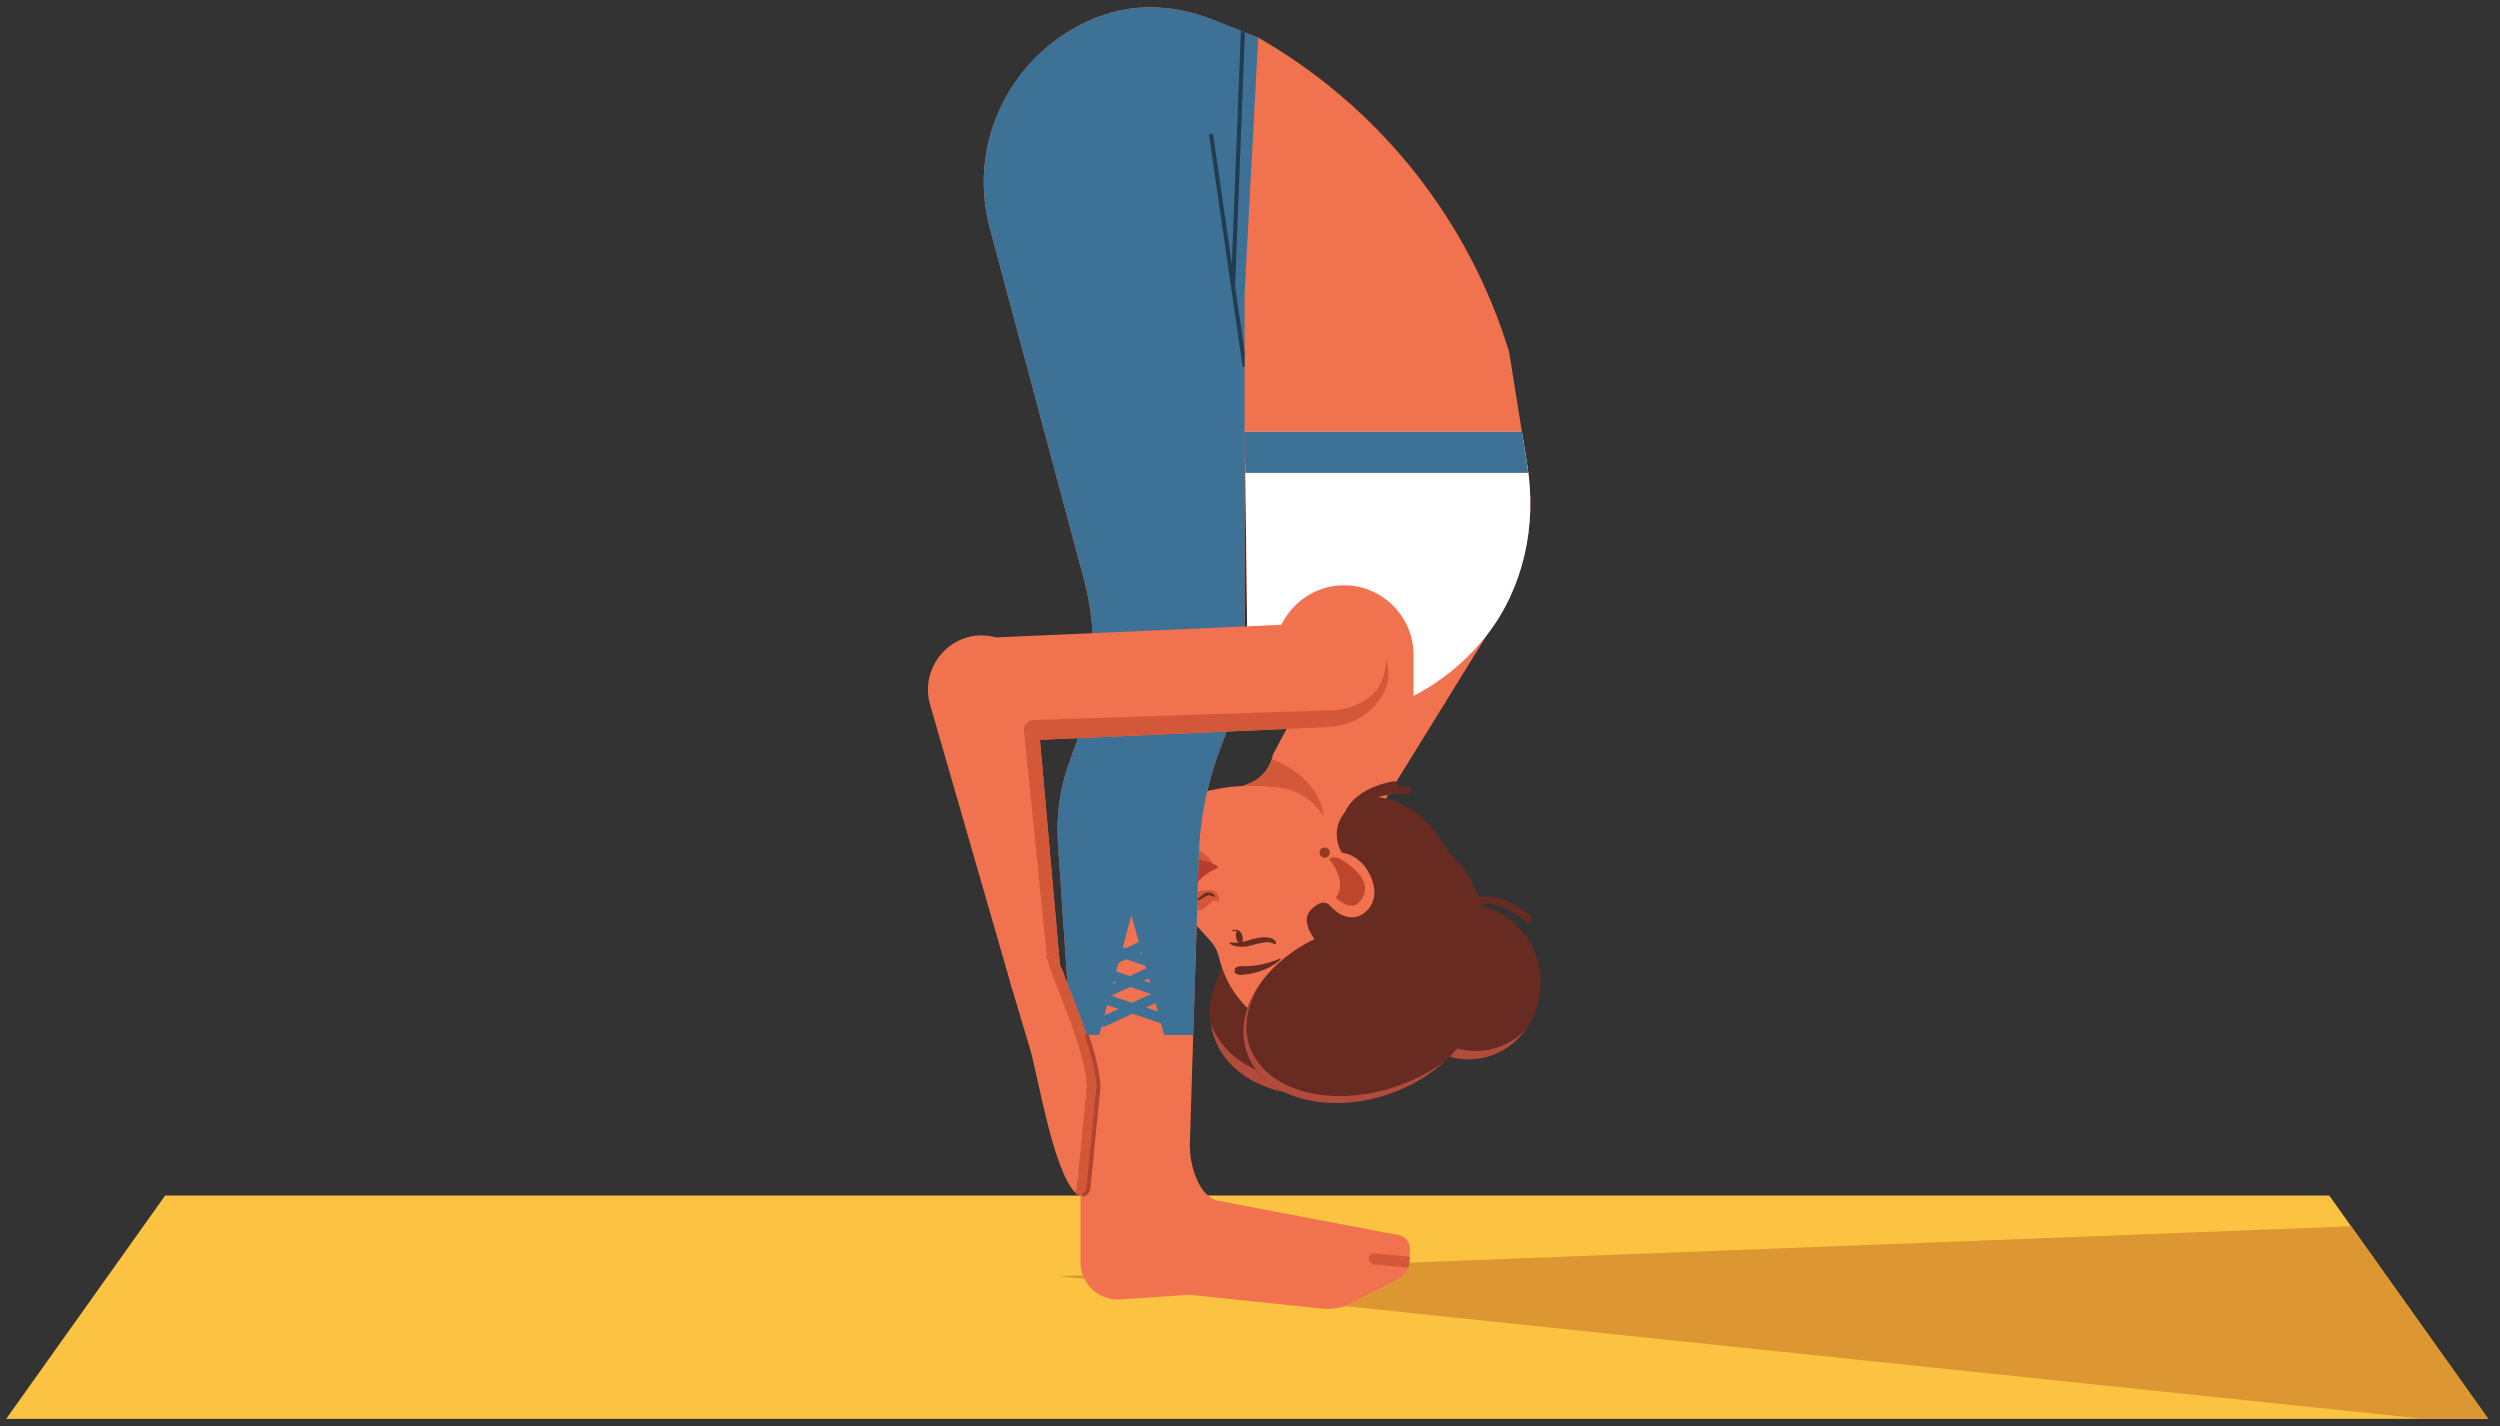 <svg width="170" height="97" viewBox="0 0 170 97" fill="none" xmlns="http://www.w3.org/2000/svg">
<rect x="0" y="0" width="170" height="97" fill="#333333" stroke="none"/>
<g id="Group 14">
<path id="path986" d="M169.2 96.485H0.419L11.232 81.295H158.388L169.2 96.485Z" fill="#FBC341"/>
<path id="path988" d="M169.2 96.485H164.845L91.457 88.817C91.815 88.701 92.156 88.535 92.468 88.316L95.088 86.991C95.52 86.772 95.804 86.341 95.836 85.86L159.877 83.388L169.2 96.485ZM73.741 86.966L71.976 86.781L73.633 86.717C73.665 86.802 73.701 86.885 73.741 86.966Z" fill="#DC9632"/>
<path id="path990" d="M101.12 43.165L91.355 58.975L85.753 55.873L85.92 54.917L84.525 53.448L85.003 53.251C85.815 52.917 86.399 52.191 86.551 51.325L92.155 40.825L101.12 43.165Z" fill="#F0724E"/>
<path id="path992" d="M85.003 53.251C85.717 52.957 86.255 52.357 86.477 51.629C86.477 51.629 86.477 51.629 86.479 51.629C86.256 52.359 85.717 52.957 85.003 53.251Z" fill="#DEBAA1"/>
<path id="path994" d="M90.027 55.576C89.343 54.421 88.139 53.661 86.792 53.548L85.961 53.477C85.635 53.451 85.309 53.437 84.983 53.437C84.832 53.437 84.681 53.44 84.531 53.445L85.003 53.251C85.717 52.957 86.256 52.359 86.479 51.629C87.744 52.119 89.737 53.249 90.027 55.576Z" fill="#D3583A"/>
<path id="path996" d="M88.08 64.257C87.688 60.251 90.26 56.717 93.825 56.368C97.389 56.02 100.599 58.985 100.991 62.993C101.384 67.002 98.811 70.535 95.247 70.884C91.681 71.233 88.473 68.266 88.08 64.257Z" fill="#682B22"/>
<path id="path998" d="M103.923 62.748L103.753 62.681C103.739 62.667 102.239 61.304 100.819 61.476C100.185 61.547 99.643 61.908 99.203 62.548L98.856 62.612L98.792 62.267C99.317 61.5 99.981 61.068 100.765 60.981C102.448 60.784 104.024 62.253 104.091 62.316L104.105 62.668L103.923 62.748Z" fill="#682B22"/>
<path id="path1000" d="M91.647 57.417L91.408 57.241C91.139 56.351 91.215 55.563 91.635 54.896C92.531 53.476 94.664 53.143 94.755 53.131C94.895 53.107 95.017 53.203 95.037 53.339C95.057 53.475 94.964 53.601 94.828 53.621C94.808 53.624 92.828 53.937 92.055 55.163C91.716 55.701 91.659 56.352 91.885 57.093C91.924 57.227 91.851 57.365 91.72 57.405L91.647 57.417Z" fill="#682B22"/>
<path id="path1002" d="M92.061 57.477L91.827 57.312C91.451 56.253 91.508 55.384 92 54.728C93.032 53.344 95.603 53.468 95.713 53.472C95.851 53.48 95.956 53.597 95.949 53.736C95.941 53.872 95.812 53.972 95.687 53.971C95.664 53.965 93.269 53.857 92.397 55.027C92.012 55.541 91.979 56.253 92.296 57.144C92.341 57.275 92.275 57.417 92.145 57.463L92.061 57.477Z" fill="#682B22"/>
<path id="path1004" d="M82.555 70.519C81.376 67.123 84.08 63.099 88.595 61.529C93.109 59.963 97.725 61.444 98.905 64.839C100.084 68.235 97.38 72.257 92.865 73.826C88.351 75.393 83.735 73.913 82.555 70.519Z" fill="#682B22"/>
<path id="path1006" d="M92.624 72.855C96.747 71.421 99.349 67.944 98.873 64.765L98.905 64.839C100.084 68.235 97.38 72.257 92.865 73.826C88.351 75.393 83.735 73.913 82.556 70.519C82.452 70.223 82.389 69.921 82.344 69.62C83.565 72.961 88.143 74.411 92.624 72.855Z" fill="#B14B3C"/>
<path id="path1008" d="M94.868 67.273C94.585 64.388 96.567 61.835 99.295 61.567C102.023 61.3 104.463 63.421 104.745 66.305C105.028 69.191 103.045 71.745 100.317 72.012C97.591 72.278 95.151 70.157 94.868 67.273Z" fill="#682B22"/>
<path id="path1010" d="M95.363 66.704C95.645 69.588 98.085 71.711 100.813 71.443C101.947 71.332 102.949 70.821 103.716 70.06C102.915 71.135 101.716 71.874 100.317 72.012C97.591 72.278 95.151 70.157 94.868 67.273C94.703 65.588 95.313 64.02 96.391 62.951C95.629 63.972 95.225 65.299 95.363 66.704Z" fill="#B14B3C"/>
<path id="path1012" d="M84.976 71.638C84.777 71.638 84.589 71.517 84.512 71.32C84.473 71.217 83.552 68.764 84.988 66.281C86.32 63.977 89.181 62.473 93.493 61.811C93.767 61.772 94.02 61.956 94.061 62.227C94.103 62.499 93.917 62.752 93.645 62.795C89.655 63.409 87.035 64.745 85.857 66.766C84.655 68.831 85.433 70.941 85.441 70.964C85.539 71.22 85.411 71.507 85.155 71.604L84.976 71.638Z" fill="#682B22"/>
<path id="path1014" d="M90.187 65.492L90.547 64.187C90.547 64.187 91.324 61.797 93.936 61.803L95.052 63.252L96.168 64.585L95.543 65.816L93.013 66.445L90.417 65.433" fill="#682B22"/>
<path id="path1016" d="M87.607 70.083C87.607 70.083 83.939 69.424 82.863 65.003C82.768 64.625 82.581 64.276 82.317 63.988L80.293 61.777C80.159 61.629 80.109 61.421 80.165 61.229C80.224 61.033 80.38 60.883 80.577 60.835L81.043 60.719L81.185 60.608L81.281 60.432C81.352 60.307 81.312 60.148 81.193 60.068L80.82 59.817C80.717 59.749 80.997 59.455 81.023 59.333L80.841 58.787L80.707 58.48C80.552 58.123 80.805 57.857 80.899 57.477L80.332 56.199C80.076 55.144 80.737 54.085 81.799 53.856L82.499 53.703C83.636 53.457 84.803 53.38 85.961 53.477L86.792 53.548C88.215 53.668 89.476 54.508 90.136 55.773L90.973 57.377C94.225 56.569 97.419 58.969 97.495 62.321C97.545 64.612 96.952 66.935 94.749 68.121C94.749 68.121 91.085 70.433 87.607 70.083Z" fill="#F0724E"/>
<path id="path1018" d="M81.708 59.169C81.636 59.169 81.563 59.168 81.488 59.165L81.519 58.172C81.523 58.049 81.528 57.928 81.533 57.805C81.884 58.023 82.289 58.34 82.491 58.737C82.661 59.073 82.241 59.169 81.708 59.169Z" fill="#D3583A"/>
<path id="path1020" d="M82.789 59.028C82.54 59.133 81.82 59.472 81.401 60.049C81.401 60.049 81.268 60.487 80.805 60.328C80.805 60.328 80.485 59.964 80.869 59.372C80.869 59.372 80.48 58.876 80.519 58.639C80.519 58.639 80.413 58.264 81.107 58.383C81.107 58.383 82.299 58.503 82.807 58.927L82.789 59.028Z" fill="#B73C2B"/>
<path id="path1022" d="M81.407 61.908C81.405 61.908 81.404 61.908 81.403 61.908L81.443 60.619C81.827 60.547 82.219 60.523 82.219 60.523C82.251 60.519 82.281 60.517 82.309 60.517C82.968 60.517 82.907 61.34 82.907 61.34L82.609 61.256C82.456 61.267 82.312 61.348 82.213 61.467C81.909 61.828 81.612 61.908 81.407 61.908Z" fill="#D3583A"/>
<path id="path1024" d="M83.628 64.177C83.875 64.347 84.165 64.383 84.444 64.381C84.584 64.38 84.723 64.364 84.859 64.34L85.061 64.293L85.163 64.267L85.252 64.241C85.495 64.175 85.744 64.119 85.985 64.084C86.108 64.068 86.227 64.06 86.339 64.067L86.609 64.167L86.625 64.185L86.756 64.191L86.776 64.08L86.709 63.965L86.612 63.879L86.504 63.82L86.395 63.783C86.248 63.744 86.101 63.731 85.961 63.736C85.679 63.741 85.411 63.796 85.147 63.869C85.005 63.909 84.904 63.949 84.779 63.979C84.659 64.013 84.537 64.039 84.415 64.06C84.173 64.1 83.917 64.124 83.68 64.083L83.668 64.08L83.605 64.124L83.628 64.177Z" fill="#682B22"/>
<path id="path1026" d="M84.493 63.685C84.432 63.443 84.287 63.271 84.167 63.301C84.047 63.331 83.999 63.551 84.059 63.793C84.119 64.033 84.264 64.205 84.384 64.176C84.504 64.145 84.553 63.925 84.493 63.685Z" fill="#682B22"/>
<path id="path1028" d="M83.844 63.236L83.824 63.243L83.793 63.301L83.852 63.331C83.855 63.331 84.049 63.271 84.195 63.367C84.287 63.429 84.341 63.545 84.355 63.711L84.405 63.753L84.448 63.703C84.432 63.508 84.364 63.368 84.245 63.289C84.092 63.187 83.905 63.22 83.844 63.236Z" fill="#682B22"/>
<path id="path1030" d="M83.984 66.166C84.125 66.276 84.265 66.297 84.407 66.295C84.547 66.284 84.685 66.268 84.823 66.249C85.099 66.212 85.369 66.144 85.633 66.061C85.896 65.974 86.152 65.869 86.392 65.736C86.635 65.605 86.86 65.447 87.065 65.272L87.072 65.205L87.019 65.193H87.016C86.768 65.291 86.528 65.391 86.276 65.456C86.028 65.528 85.779 65.584 85.527 65.623C85.276 65.666 85.023 65.688 84.771 65.698C84.644 65.705 84.519 65.705 84.393 65.703C84.269 65.703 84.143 65.721 84.02 65.809L83.991 65.832L83.943 66.124L83.984 66.166Z" fill="#682B22"/>
<path id="path1032" d="M81.001 61.219C81.156 61.249 81.308 61.251 81.461 61.215C81.609 61.183 81.772 61.107 81.875 61.004L82.211 60.857L82.568 60.975L82.615 60.969V60.931C82.533 60.805 82.385 60.696 82.209 60.689C82.033 60.677 81.876 60.76 81.756 60.868C81.657 60.972 81.56 61.048 81.427 61.088C81.3 61.128 81.155 61.139 81.025 61.117L81.02 61.116L80.96 61.159L81.001 61.219Z" fill="#682B22"/>
<path id="path1034" d="M84.784 71.561C83.725 68.512 86.349 64.829 90.647 63.337C94.943 61.845 99.284 63.108 100.344 66.157C101.403 69.207 98.779 72.889 94.483 74.381C90.185 75.873 85.844 74.612 84.784 71.561Z" fill="#682B22"/>
<path id="path1036" d="M84.98 71.162C86.039 74.207 90.537 75.411 95.031 73.85C96.241 73.429 97.321 72.848 98.243 72.168C97.24 73.088 95.965 73.867 94.483 74.381C90.185 75.873 85.844 74.612 84.784 71.561C84.243 69.998 84.671 68.271 85.792 66.756C84.836 68.183 84.489 69.747 84.98 71.162Z" fill="#B14B3C"/>
<path id="path1038" d="M88.624 68.445C88.624 68.445 88.048 67.616 89.577 65.952C89.577 65.952 90.224 64.991 89.759 64.325C89.759 64.325 88.213 62.727 89.167 61.848C89.167 61.848 89.864 61.053 90.403 61.541C90.403 61.541 91.565 63.028 92.813 62.047C92.813 62.047 94.163 61.108 92.969 59.152C92.969 59.152 92.373 58.123 91.247 57.983C91.247 57.983 89.784 55.799 92.837 54.135C92.837 54.135 97.401 53.763 99.219 59.851C99.973 62.379 99.399 65.144 97.619 67.092C96.608 68.197 95.112 69.259 92.899 69.983C92.899 69.983 90.124 70.971 88.979 69.632C88.979 69.632 88.641 69.425 88.624 68.445Z" fill="#682B22"/>
<path id="path1040" d="M91.888 61.585C91.424 61.585 90.981 61.171 90.833 61.019C91.305 60.543 91.205 59.529 90.567 58.66L90.389 58.447L90.489 58.36C90.547 58.312 90.619 58.291 90.7 58.291C91.128 58.291 91.803 58.864 91.803 58.864C93.764 60.373 92.288 61.465 92.288 61.465C92.157 61.551 92.021 61.585 91.888 61.585Z" fill="#BE462D"/>
<path id="path1042" d="M90.417 57.889C90.369 57.701 90.18 57.588 89.993 57.636C89.805 57.681 89.691 57.871 89.737 58.059C89.784 58.247 89.973 58.361 90.161 58.313C90.349 58.267 90.464 58.077 90.417 57.889Z" fill="#923C1D"/>
<path id="path1044" d="M84.835 44.971L89.28 48.981C94.099 48.981 98.385 46.703 101.12 43.165C103.625 39.924 104.505 35.708 103.859 31.664L102.619 23.92C99.915 15.08 94.008 7.564 86.056 2.847L85.557 2.565C79.271 0.665 78.2 0.116 73.789 2.209C72.273 2.929 71.307 4.457 71.307 6.136V15.191H81.116L84.673 31.52L84.835 44.971Z" fill="#F0724E"/>
<path id="path1046" d="M103.859 31.664L103.489 29.361H84.203L84.672 31.52L84.835 44.971L86.673 46.631V44.524C86.673 41.925 88.8 39.801 91.396 39.801C93.995 39.801 96.119 41.925 96.119 44.524V47.32C98.075 46.312 99.784 44.892 101.12 43.165C103.625 39.924 104.505 35.708 103.859 31.664Z" fill="white"/>
<path id="path1048" d="M84.68 32.156H103.913C103.892 31.992 103.884 31.827 103.859 31.664L103.489 29.361H84.203L84.672 31.52L84.68 32.156Z" fill="#3D7195"/>
<path id="path1050" d="M95.183 84.005L82.848 81.656C81.511 81.413 80.867 79.149 80.909 77.792L81.519 58.172C81.6 55.577 82.141 53.019 83.088 50.6C84.108 47.995 84.631 45.221 84.631 42.423V19.997H85.557V2.565L82.389 1.312C80.071 0.396 77.485 0.2 75.119 0.991C69.353 2.917 65.595 9.117 67.312 15.531L73.711 39.405C74.68 43.02 74.517 46.844 73.245 50.364L72.708 51.849C72.075 53.6 71.813 55.465 71.939 57.323L73.473 80.04V85.826C73.473 87.302 74.723 88.466 76.193 88.362L80.835 88.041L89.891 88.98C90.801 89.076 91.716 88.84 92.468 88.316L95.088 86.99C95.528 86.768 95.815 86.326 95.837 85.833L95.879 84.974C95.9 84.529 95.612 84.128 95.183 84.005Z" fill="#F0724E"/>
<path id="path1052" d="M85.557 2.565L82.389 1.312C80.071 0.396 77.485 0.2 75.119 0.991C69.353 2.917 65.595 9.117 67.312 15.531L73.711 39.405C74.68 43.02 74.517 46.844 73.245 50.363L72.708 51.849C72.075 53.6 71.813 55.465 71.939 57.323L72.821 70.379H74.744L76.935 62.227L79.169 70.379H81.14L81.519 58.172C81.6 55.577 82.141 53.02 83.088 50.6C84.108 47.995 84.631 45.221 84.631 42.423V19.997L85.557 2.565Z" fill="#3D7195"/>
<path id="path1054" d="M78.956 65.529L78.939 65.668C78.877 65.849 78.681 65.945 78.501 65.884L74.372 64.483C74.192 64.421 74.096 64.228 74.156 64.045C74.219 63.865 74.413 63.769 74.593 63.831L78.723 65.232C78.857 65.277 78.945 65.397 78.956 65.529Z" fill="#3D7195"/>
<path id="path1056" d="M78.875 63.917C78.887 64.057 78.811 64.195 78.676 64.257L74.708 66.084C74.535 66.162 74.331 66.086 74.251 65.915C74.171 65.743 74.247 65.536 74.419 65.457L78.388 63.632C78.56 63.552 78.765 63.628 78.844 63.801L78.875 63.917Z" fill="#3D7195"/>
<path id="path1058" d="M79.252 67.416L79.236 67.553C79.175 67.733 78.979 67.829 78.799 67.769L74.668 66.368C74.489 66.307 74.391 66.113 74.453 65.931C74.515 65.75 74.711 65.653 74.889 65.715L79.02 67.116C79.155 67.161 79.243 67.283 79.252 67.416Z" fill="#3D7195"/>
<path id="path1060" d="M79.172 65.802C79.184 65.941 79.108 66.08 78.973 66.141L75.004 67.968C74.832 68.047 74.627 67.972 74.548 67.799C74.468 67.626 74.543 67.42 74.716 67.341L78.684 65.516C78.857 65.436 79.061 65.513 79.141 65.685L79.172 65.802Z" fill="#3D7195"/>
<path id="path1062" d="M79.401 69.233L79.384 69.371C79.323 69.552 79.127 69.648 78.947 69.586L74.817 68.187C74.637 68.126 74.54 67.931 74.601 67.749C74.663 67.569 74.859 67.472 75.039 67.532L79.168 68.933C79.303 68.978 79.389 69.1 79.401 69.233Z" fill="#3D7195"/>
<path id="path1064" d="M79.32 67.62C79.332 67.759 79.256 67.899 79.121 67.961L75.152 69.786C74.98 69.865 74.775 69.79 74.695 69.617C74.616 69.444 74.692 69.24 74.864 69.16L78.833 67.335C79.005 67.254 79.211 67.331 79.289 67.504L79.32 67.62Z" fill="#3D7195"/>
<path id="path1066" d="M95.836 85.86C95.836 85.859 95.836 85.857 95.836 85.856C95.836 85.857 95.836 85.859 95.836 85.86ZM95.837 85.854C95.837 85.847 95.837 85.84 95.837 85.833L95.856 85.457L95.837 85.833C95.837 85.84 95.837 85.847 95.837 85.854Z" fill="#DC9632"/>
<path id="path1068" d="M95.767 86.203L93.417 85.972C93.211 85.95 93.06 85.766 93.08 85.561C93.1 85.367 93.263 85.223 93.453 85.223L93.491 85.224L95.856 85.457L95.837 85.833C95.837 85.84 95.837 85.847 95.837 85.854C95.837 85.855 95.837 85.856 95.836 85.856C95.836 85.857 95.836 85.859 95.836 85.86C95.828 85.978 95.804 86.093 95.767 86.203Z" fill="#D3583A"/>
<path id="path1070" d="M90.72 42.329L67.741 43.343C67.111 43.171 66.432 43.151 65.761 43.344C63.815 43.907 62.681 45.959 63.243 47.905L68.741 66.957L72.192 65.961C72.148 65.826 72.107 65.695 72.071 65.571L70.716 50.307L91.032 49.409C92.979 49.323 94.501 47.66 94.416 45.713C94.331 43.765 92.667 42.244 90.72 42.329Z" fill="#F0724E"/>
<path id="path1072" d="M87.491 49.565L90.328 49.44C90.327 49.44 90.327 49.44 90.325 49.44L87.491 49.565Z" fill="#D3583A"/>
<path id="path1074" d="M72.124 65.747C71.912 65.393 71.575 65.136 71.18 65.008L69.633 49.704C69.593 49.313 69.893 48.971 70.287 48.959L90.763 48.293C90.763 48.293 94.3 48.153 94.233 44.788C94.487 45.567 94.573 46.42 93.873 47.488C93.095 48.676 91.747 49.377 90.328 49.44L87.491 49.565L83.403 49.745L73.305 50.192L70.716 50.307L72.071 65.571C72.088 65.628 72.105 65.687 72.124 65.747Z" fill="#D3583A"/>
<path id="path1076" d="M72.256 66.025L72.265 66.023C72.94 68.013 74.493 71.216 74.701 73.856L74.009 80.793C73.967 81.216 73.443 81.421 73.139 81.125C71.611 79.637 70.56 73.059 70.063 71.396L68.827 67.252L68.784 67.154C68.516 66.254 69.083 65.291 70.052 65.001C70.988 64.721 71.949 65.18 72.256 66.025Z" fill="#F0724E"/>
<path id="path1078" d="M73.481 81.266C73.48 81.266 73.48 81.266 73.479 81.266C73.48 81.266 73.48 81.266 73.481 81.266ZM73.488 81.266C73.721 81.262 73.951 81.099 74.001 80.845C73.951 81.099 73.721 81.262 73.488 81.266Z" fill="#D3583A"/>
<path id="path1080" d="M72.256 66.025L72.264 66.023L72.256 66.025ZM72.256 66.025C72.255 66.02 72.252 66.014 72.251 66.009C72.252 66.014 72.255 66.02 72.256 66.025ZM72.249 66.008C72.248 66.002 72.247 65.998 72.244 65.993C72.245 65.998 72.248 66.002 72.249 66.008ZM72.244 65.993C72.239 65.978 72.232 65.961 72.225 65.947C72.232 65.961 72.239 65.978 72.244 65.993ZM72.225 65.947C72.221 65.937 72.217 65.926 72.212 65.917C72.217 65.926 72.221 65.937 72.225 65.947ZM72.211 65.912C72.209 65.909 72.208 65.907 72.207 65.905C72.208 65.908 72.209 65.909 72.211 65.912ZM72.203 65.897C72.203 65.896 72.203 65.895 72.203 65.895C72.203 65.895 72.203 65.896 72.203 65.897Z" fill="#DEBAA1"/>
<path id="path1082" d="M73.481 81.266C73.48 81.266 73.48 81.266 73.479 81.266C73.363 81.264 73.247 81.224 73.151 81.137C73.147 81.133 73.143 81.129 73.139 81.126L73.095 81.073L73.219 80.793L73.911 73.856C73.701 71.216 72.148 68.013 71.473 66.023L71.465 66.025C71.357 65.726 71.271 65.327 71.127 64.996C71.597 65.133 71.996 65.45 72.203 65.895C72.203 65.895 72.203 65.896 72.203 65.897C72.204 65.9 72.205 65.903 72.207 65.905C72.208 65.907 72.209 65.909 72.211 65.912C72.211 65.913 72.212 65.916 72.212 65.917C72.217 65.926 72.221 65.937 72.225 65.947C72.232 65.961 72.239 65.978 72.244 65.993C72.247 65.998 72.248 66.003 72.249 66.008L72.251 66.009C72.252 66.015 72.255 66.02 72.256 66.025L72.264 66.023C72.94 68.013 74.493 71.216 74.701 73.856L74.009 80.793C74.008 80.8 74.008 80.808 74.007 80.815C74.005 80.826 74.004 80.836 74.001 80.845C73.951 81.099 73.721 81.262 73.488 81.266C73.485 81.266 73.484 81.266 73.481 81.266Z" fill="#D3583A"/>
<path id="path1084" d="M73.677 81.365L73.548 81.278L73.625 81.096C73.764 81.041 73.856 80.923 73.871 80.778L74.563 73.841C74.488 72.92 74.227 71.793 73.764 70.423L73.852 70.247L74.028 70.333C74.499 71.726 74.764 72.874 74.841 73.845L74.147 80.807C74.123 81.052 73.964 81.262 73.731 81.357L73.677 81.365Z" fill="#B14430"/>
<path id="path1086" d="M84.499 24.945L84.631 24.927V23.909L82.483 9.084L82.205 9.123L84.499 24.945Z" fill="#223C50"/>
<path id="path1088" d="M84.379 2.099L83.741 18.561L83.987 19.457L84.656 2.208L84.379 2.099Z" fill="#223C50"/>
</g>
</svg>
